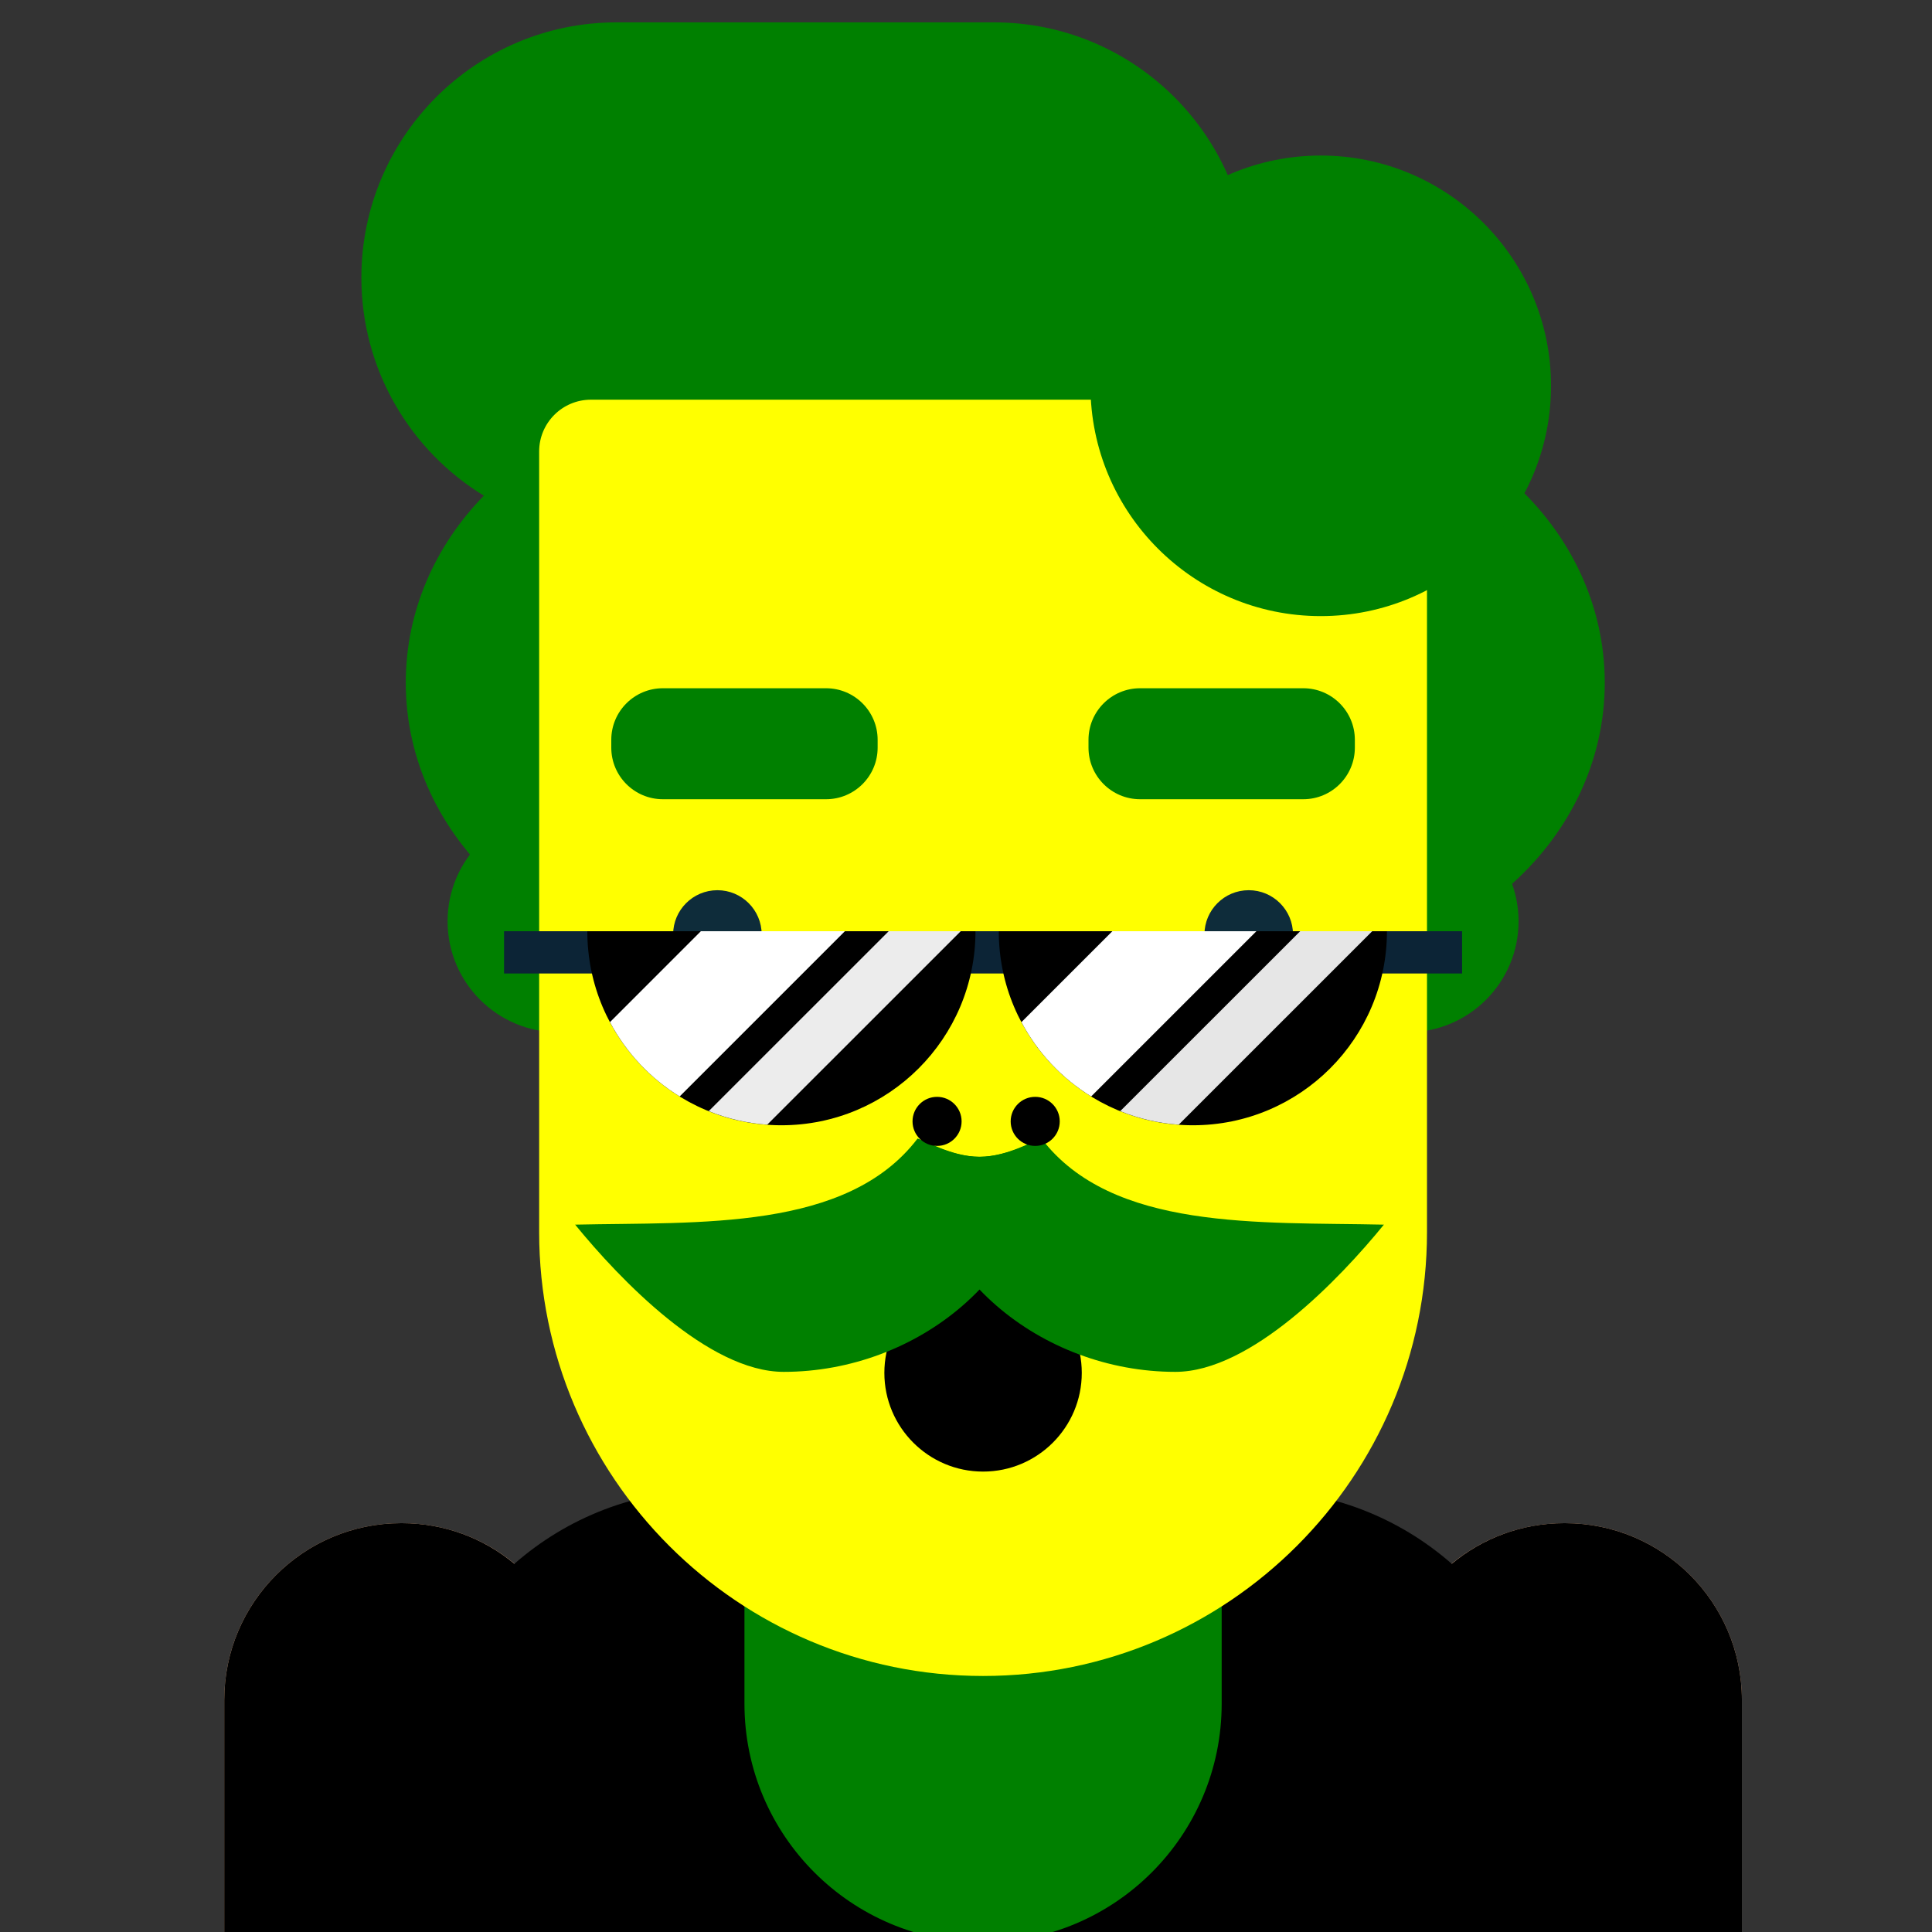 <?xml version="1.0" encoding="UTF-8" standalone="no"?>
<!--?xml version="1.0" standalone="no"?-->

<!-- Generator: Gravit.io -->

<svg
   id="character"
   viewBox="0 0 40 40"
   width="40"
   height="40"
   preserveAspectRatio="xMidYMin"
   version="1.1"
   xmlns="http://www.w3.org/2000/svg"
   xmlns:svg="http://www.w3.org/2000/svg">
  <rect x="0" y="0" width="40" height="40" fill="#333333" stroke="none"/>
  <defs
     id="defs76" />
  <g
     id="body"
     transform="matrix(0.127,0,0,0.127,-12.401,-3.326)">
    <g
       id="arms">
      <path
         d="m 352.657,274.503 h 0.127 c 15.913,0 28.832,12.919 28.832,28.832 V 655.62 c 0,15.912 -12.919,28.831 -28.832,28.831 h -0.127 c -15.913,0 -28.832,-12.919 -28.832,-28.831 V 303.335 c 0,-15.913 12.919,-28.832 28.832,-28.832 z m -189.624,0 h 0.127 c 15.913,0 28.832,12.919 28.832,28.832 V 655.62 c 0,15.912 -12.919,28.831 -28.832,28.831 h -0.127 c -15.912,0 -28.831,-12.919 -28.831,-28.831 V 303.335 c 0,-15.913 12.919,-28.832 28.831,-28.832 z"
         fill-rule="evenodd"
         fill="#fcc297"
         id="path2" />
    </g>
    <g
       id="shirt">
      <path
         d="m 334.315,281.125 c 4.973,-4.142 11.37,-6.622 18.342,-6.622 h 0.127 c 15.913,0 28.832,12.919 28.832,28.832 V 398 h -30.701 v 93.216 H 164.903 V 398 h -30.701 v -94.665 c 0,-15.913 12.919,-28.832 28.831,-28.832 h 0.127 c 6.972,0 13.369,2.48 18.342,6.622 8.553,-7.495 19.754,-12.04 32.009,-12.04 h 88.795 c 12.255,0 23.456,4.545 32.009,12.04 z"
         fill="rgb(244,0,75)"
         id="path5"
         style="fill:#000000" />
    </g>
    <g
       id="pants">
      <path
         d="M 237.14,912 H 164.903 V 491.216 H 350.915 V 912 H 276.871 V 567.065 H 237.14 Z"
         fill="#0d2d3c"
         id="path8" />
    </g>
  </g>
  <g
     id="shoes"
     transform="matrix(0.127,0,0,0.127,-12.11,-3.326)">
    <path
       d="m 390.645,912 c 0,-22.925 -20.635,-41.537 -46.051,-41.537 -25.417,0 -46.052,18.612 -46.052,41.537 z m -173.37,0 c 0,-22.925 -20.635,-41.537 -46.052,-41.537 -25.416,0 -46.051,18.612 -46.051,41.537 z"
       fill-rule="evenodd"
       fill="#f4004b"
       id="path12" />
  </g>
  <g
     id="head"
     transform="matrix(0.127,0,0,0.127,-12.401,-3.326)">
    <g
       id="ears">
      <path
         d="m 309.02,176.383 c 0,-9.986 8.107,-18.093 18.092,-18.093 9.986,0 18.093,8.107 18.093,18.093 0,9.985 -8.107,18.092 -18.093,18.092 -9.985,0 -18.092,-8.107 -18.092,-18.092 z m -138.408,0 c 0,-9.986 8.107,-18.093 18.093,-18.093 9.985,0 18.092,8.107 18.092,18.093 0,9.985 -8.107,18.092 -18.092,18.092 -9.986,0 -18.093,-8.107 -18.093,-18.092 z"
         fill-rule="evenodd"
         fill="rgba(255, 242, 66, 1)"
         id="path15"
         style="fill:#008000" />
    </g>
    <g
       id="hair">
      <path
         d="m 296.233,91.348 c 3.23,-5.913 5.066,-12.695 5.066,-19.902 0,-22.966 -18.646,-41.612 -41.613,-41.612 h -61.514 c -22.967,0 -41.613,18.646 -41.613,41.612 0,15.043 7.999,28.232 19.965,35.552 -7.924,8.126 -12.728,18.802 -12.728,30.486 0,25.463 22.815,46.136 50.918,46.136 h 93.626 c 28.103,0 50.918,-20.673 50.918,-46.136 0,-25.463 -22.815,-46.136 -50.918,-46.136 z"
         fill="rgba(5, 82, 18, 1)"
         id="path18"
         style="fill:#008000" />
    </g>
    <g
       id="neck">
      <path
         d="m 257.909,241.516 v 0 c 21.468,0 38.898,17.43 38.898,38.899 v 23.52 c 0,21.469 -17.43,38.899 -38.898,38.899 v 0 c -21.469,0 -38.899,-17.43 -38.899,-38.899 v -23.52 c 0,-21.469 17.43,-38.899 38.899,-38.899 z"
         fill="rgba(255, 249, 74, 1)"
         id="path21"
         style="fill:#008000" />
    </g>
    <g
       id="face">
      <path
         d="m 193.98,91.348 h 125.771 c 5.811,0 10.528,4.717 10.528,10.527 v 125.167 c 0,39.942 -32.428,72.37 -72.37,72.37 v 0 c -39.942,0 -72.37,-32.428 -72.37,-72.37 V 99.79 c 0,-4.659 3.782,-8.442 8.441,-8.442 z"
         fill="rgba(255, 249, 74, 1)"
         id="path24"
         style="fill:#ffff00;fill-opacity:1" />
    </g>
    <g
       id="mouth">
      <path
         d="m 241.817,250 c 0,-8.881 7.211,-16.091 16.092,-16.091 8.881,0 16.091,7.21 16.091,16.091 0,8.881 -7.21,16.091 -16.091,16.091 -8.881,0 -16.092,-7.21 -16.092,-16.091 z"
         fill="rgb(0,0,0)"
         id="path27"
         style="fill:#000000" />
    </g>
    <g
       id="g35">
      <g
         id="facial-hair">
        <path
           d="m 257.266,214.774 c 5.103,-0.002 10.19,-3.194 10.19,-2.94 0,21.8 -20.247,38 -42.047,38 -12.317,0 -26.777,-15.135 -34,-24 20.291,-0.451 44.284,1.058 55.795,-14 1.039,0.114 5.557,2.942 10.062,2.94 z"
           fill="rgba(75, 110, 38, 1)"
           id="path30"
           style="fill:#008000" />
        <path
           d="m 257.393,214.774 c -5.103,-0.002 -10.189,-3.194 -10.189,-2.94 0,21.8 20.246,38 42.047,38 12.316,0 26.776,-15.135 34,-24 -20.292,-0.451 -44.285,1.058 -55.795,-14 -1.04,0.114 -5.558,2.942 -10.063,2.94 z"
           fill="rgba(75, 110, 38, 1)"
           id="path32"
           style="fill:#008000" />
      </g>
    </g>
    <g
       id="nose">
      <path
         d="m 262.409,209 c 0,-2.208 1.792,-4 4,-4 2.207,0 4,1.792 4,4 0,2.208 -1.793,4 -4,4 -2.208,0 -4,-1.792 -4,-4 z m -16,0 c 0,-2.208 1.792,-4 4,-4 2.207,0 4,1.792 4,4 0,2.208 -1.793,4 -4,4 -2.208,0 -4,-1.792 -4,-4 z"
         fill-rule="evenodd"
         fill="rgb(236,153,113)"
         id="path37"
         style="fill:#000000" />
    </g>
    <g
       id="eyes">
      <path
         d="m 207.38,178.531 c 0,-3.984 3.235,-7.218 7.219,-7.218 3.984,0 7.218,3.234 7.218,7.218 0,3.984 -3.234,7.219 -7.218,7.219 -3.984,0 -7.219,-3.235 -7.219,-7.219 z"
         fill="#0e2c3a"
         id="path40" />
      <path
         d="m 294,178.531 c 0,-3.984 3.235,-7.218 7.219,-7.218 3.984,0 7.218,3.234 7.218,7.218 0,3.984 -3.234,7.219 -7.218,7.219 -3.984,0 -7.219,-3.235 -7.219,-7.219 z"
         fill="#0e2c3a"
         id="path42" />
    </g>
    <g
       id="eyebrows">
      <path
         d="m 283.505,138.389 h 26.605 c 4.641,0 8.408,3.767 8.408,8.408 v 1.275 c 0,4.641 -3.767,8.409 -8.408,8.409 h -26.605 c -4.641,0 -8.409,-3.768 -8.409,-8.409 v -1.275 c 0,-4.641 3.768,-8.408 8.409,-8.408 z m -77.798,0 h 26.605 c 4.641,0 8.409,3.767 8.409,8.408 v 1.275 c 0,4.641 -3.768,8.409 -8.409,8.409 h -26.605 c -4.64,0 -8.408,-3.768 -8.408,-8.409 v -1.275 c 0,-4.641 3.768,-8.408 8.408,-8.408 z"
         fill-rule="evenodd"
         fill="rgba(9, 110, 37, 1)"
         id="path45"
         style="fill:#008000" />
    </g>
    <g
       id="glasses">
      <path
         d="M 336,184.89 H 179.817 V 178 H 336 Z"
         fill="#0c2436"
         id="path48" />
      <g
         id="g26509">
        <path
           d="m 225.028,209.634 c 17.474,0 31.641,-14.163 31.641,-31.634 h -63.277 c 0,17.471 14.162,31.634 31.636,31.634 z"
           fill="rgb(12,36,54)"
           id="path50"
           style="fill:#000000" />
      </g>
      <g
         id="g26513">
        <path
           d="m 211.901,178 -14.817,14.819 c 2.641,4.98 6.577,9.169 11.362,12.115 L 235.381,178 Z"
           fill="rgb(58,77,92)"
           id="path53"
           style="fill:#ffffff" />
      </g>
      <g
         id="g26517">
        <path
           d="m 242.521,178 -29.335,29.331 c 2.975,1.203 6.183,1.965 9.53,2.211 L 254.267,178 Z"
           fill="rgb(58,77,92)"
           id="path56"
           style="fill:#ececec" />
      </g>
      <g
         id="g26521">
        <path
           d="m 292.115,209.634 c 17.468,0 31.635,-14.163 31.635,-31.634 h -63.279 c 0,17.471 14.169,31.634 31.644,31.634 z"
           fill="rgb(12,36,54)"
           id="path59"
           style="fill:#000000" />
      </g>
      <g
         id="g26525">
        <path
           d="m 278.986,178 -14.824,14.819 c 2.646,4.98 6.581,9.169 11.368,12.115 L 302.465,178 Z"
           fill="rgb(58,77,92)"
           id="path62"
           style="fill:#ffffff" />
      </g>
      <g
         id="g26529">
        <path
           d="m 309.606,178 -29.339,29.331 c 2.982,1.203 6.182,1.965 9.534,2.211 L 321.344,178 Z"
           fill="rgb(58,77,92)"
           id="path65"
           style="fill:#e6e6e6" />
      </g>
    </g>
    <g
       id="front-hair">
      <path
         d="m 275.416,89.086 c 0,-20.719 16.822,-37.541 37.542,-37.541 20.72,0 37.542,16.822 37.542,37.541 0,20.72 -16.822,37.542 -37.542,37.542 -20.72,0 -37.542,-16.822 -37.542,-37.542 z"
         fill="rgba(49, 94, 0, 1)"
         id="path69"
         style="fill:#008000" />
    </g>
  </g>
</svg>

